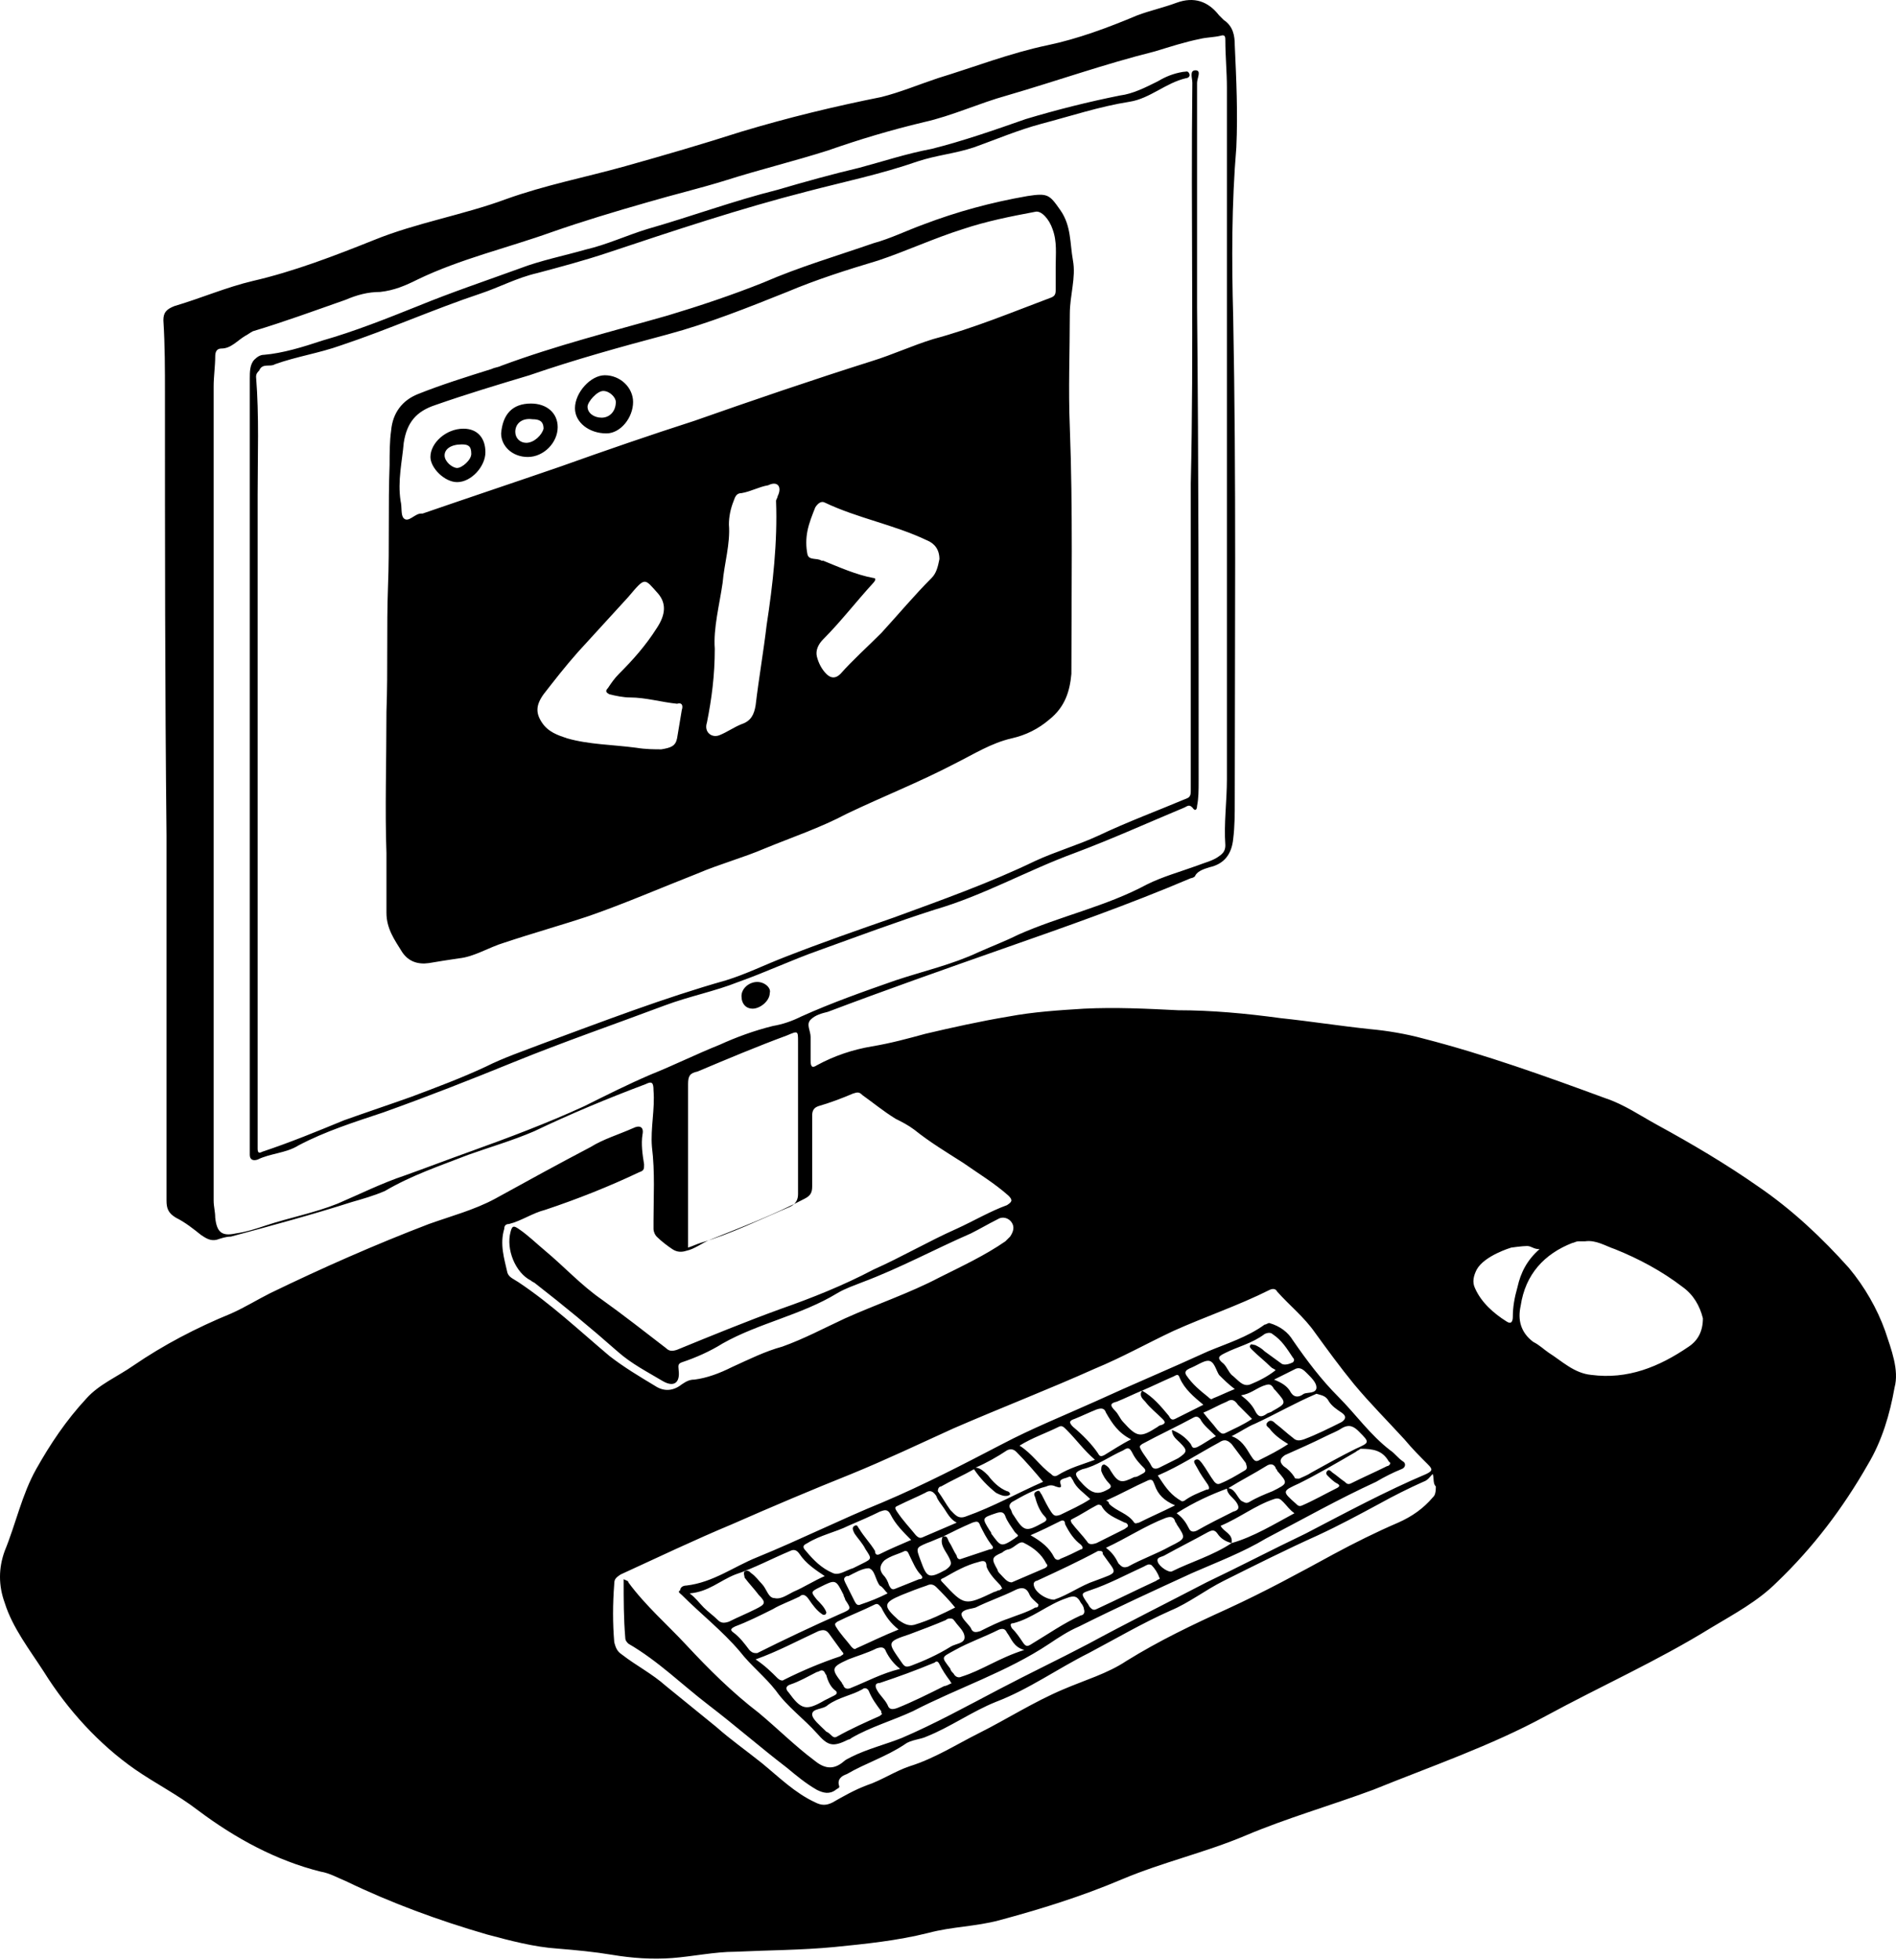 <svg width="300" height="310" viewBox="0 0 300 310" fill="none" xmlns="http://www.w3.org/2000/svg">
<path d="M119.81 155.29C118.567 155.29 117.324 156.284 117.324 157.527C117.324 158.77 118.07 159.515 119.064 159.515C120.307 159.515 121.798 158.273 121.798 157.03C122.047 156.284 121.052 155.29 119.81 155.29ZM298.281 210.472C297.038 206.992 295.05 203.512 292.564 200.529C288.338 195.806 283.616 191.332 278.147 187.604C273.176 184.124 267.707 180.892 262.239 177.909C259.505 176.418 257.019 174.678 254.036 173.684C244.591 170.204 234.896 166.724 225.202 164.238C222.468 163.492 219.485 162.995 216.751 162.747C212.028 162.25 207.305 161.504 202.583 161.007C197.114 160.261 191.646 159.764 186.426 159.764C181.454 159.515 176.483 159.267 171.512 159.515C167.535 159.764 163.557 160.013 159.58 160.758C155.106 161.504 150.632 162.498 146.406 163.492C143.672 164.238 140.938 164.984 137.955 165.481C134.972 165.978 131.989 166.972 129.255 168.464C128.509 168.961 128.261 168.712 128.261 167.718C128.261 166.475 128.261 165.232 128.261 163.99C128.261 162.995 127.515 162.001 128.261 161.255C129.007 160.51 130.001 160.261 130.995 160.013C140.192 156.533 149.389 153.301 158.586 150.07C168.529 146.59 178.472 143.11 188.414 138.884C188.663 138.884 189.16 138.636 189.16 138.387C189.657 137.641 190.651 137.393 191.397 137.144C193.634 136.647 194.877 135.156 195.126 132.67C195.374 130.682 195.374 128.693 195.374 126.704C195.374 101.102 195.623 75.748 195.126 50.146C194.877 41.197 194.877 32.249 195.623 23.3C195.871 17.832 195.623 12.612 195.374 7.143C195.374 5.652 195.126 4.161 193.634 3.166C193.386 2.918 193.137 2.669 192.888 2.421C191.148 0.184 188.911 -0.562 186.177 0.432C184.189 1.178 181.951 1.675 179.963 2.421C175.24 4.409 170.517 6.149 165.795 7.143C159.829 8.386 154.112 10.623 148.395 12.363C145.412 13.358 142.429 14.601 139.446 15.346C131.989 16.838 124.781 18.578 117.324 20.815C111.11 22.803 105.144 24.543 98.93 26.283C92.716 28.023 86.253 29.266 80.039 31.503C73.327 33.989 65.87 35.232 59.159 37.966C52.945 40.452 46.482 42.937 40.019 44.429C35.794 45.423 31.817 47.163 27.591 48.406C26.348 48.903 25.851 49.4 25.851 50.643C26.1 54.62 26.1 58.348 26.1 62.325C26.1 85.691 26.1 108.808 26.348 132.173C26.348 141.37 26.348 150.567 26.348 159.515C26.348 169.707 26.348 179.649 26.348 189.841C26.348 191.083 26.597 191.829 27.84 192.575C29.331 193.321 30.574 194.315 31.817 195.309C32.562 195.806 33.308 196.303 34.302 196.055C35.048 195.806 35.794 195.558 36.539 195.558C43.002 193.818 49.465 192.078 55.679 190.089C57.419 189.592 59.159 189.095 60.899 188.349C65.125 185.864 69.599 184.372 74.073 182.632C77.553 181.389 81.033 180.395 84.513 178.904C90.23 176.169 96.196 173.684 102.161 171.447C103.156 170.949 103.404 171.198 103.404 172.441C103.653 175.424 102.907 178.407 103.156 181.389C103.653 185.366 103.404 189.344 103.404 193.072C103.404 193.569 103.404 194.066 103.404 194.315C103.404 194.812 103.653 195.309 103.901 195.558C104.647 196.303 105.641 197.049 106.387 197.546C107.133 198.043 107.878 198.043 108.624 197.795C109.867 197.546 111.11 196.552 112.353 196.055C117.324 194.066 122.544 192.078 127.267 189.592C128.261 189.095 128.509 188.598 128.509 187.604C128.509 183.875 128.509 180.146 128.509 176.418C128.509 175.672 128.758 175.175 129.504 174.927C131.244 174.429 133.232 173.684 134.972 172.938C135.718 172.689 135.966 172.689 136.464 173.187C138.204 174.429 139.695 175.672 141.684 176.915C142.678 177.412 143.672 177.909 144.666 178.655C147.152 180.644 149.638 182.135 152.372 183.875C154.858 185.615 157.343 187.106 159.58 189.095C160.326 189.841 160.078 190.089 159.332 190.586C156.598 191.581 154.112 193.072 151.378 194.315C146.903 196.303 142.678 198.789 138.204 200.778C133.481 203.263 128.509 205.252 123.538 206.992C118.07 208.98 112.601 211.217 107.133 213.455C106.387 213.703 105.89 213.703 105.393 213.206C102.161 210.72 98.681 207.986 95.201 205.5C91.97 203.263 89.236 200.28 86.253 197.795C84.761 196.552 83.519 195.309 82.027 194.315C81.282 193.818 81.033 193.818 80.784 194.812C80.039 197.546 81.53 201.275 84.016 202.518C84.264 202.766 84.513 202.766 84.761 203.015C89.236 206.495 93.461 209.975 97.687 213.703C99.924 215.692 102.41 216.935 104.896 218.426C106.635 219.42 107.63 218.674 107.381 216.686C107.381 216.189 107.133 215.692 107.878 215.443C110.115 214.697 112.353 213.703 114.341 212.46C120.058 209.229 126.769 207.986 132.487 204.506C133.729 203.76 135.221 203.263 136.464 202.766C142.429 200.529 147.898 197.546 153.615 195.061C155.106 194.315 156.349 193.569 157.84 192.823C158.586 192.326 159.58 192.575 160.078 193.321C160.575 194.066 160.326 194.812 159.829 195.558C159.58 195.806 159.332 196.055 159.083 196.303C155.852 198.54 152.123 200.28 148.643 202.02C143.921 204.506 138.701 206.246 133.729 208.483C130.498 209.975 127.267 211.715 123.787 212.957C121.052 213.703 118.567 214.946 115.833 216.189C113.844 217.183 111.855 217.929 109.867 218.177C109.121 218.177 108.624 218.426 107.878 218.923C106.635 219.917 105.144 220.166 103.653 219.172C101.167 217.68 98.681 216.189 96.444 214.449C91.721 210.472 87.247 206.246 82.027 202.766C81.282 202.269 80.536 202.02 80.287 201.275C79.79 199.038 79.044 196.801 79.79 194.315C79.79 193.818 80.039 193.569 80.536 193.569C82.524 193.072 84.264 191.829 86.253 191.332C91.473 189.592 96.444 187.604 101.167 185.366C101.913 185.118 101.913 184.869 101.913 184.124C101.664 182.632 101.416 180.892 101.664 179.401C101.913 178.158 101.167 177.909 100.173 178.407C97.936 179.401 95.45 180.146 93.461 181.389C88.242 184.124 83.27 186.858 78.299 189.592C75.067 191.332 71.339 192.326 67.859 193.569C59.408 196.801 50.956 200.529 42.754 204.506C40.765 205.5 38.776 206.743 36.539 207.738C31.071 209.975 25.851 212.709 21.128 215.94C18.643 217.68 15.66 218.923 13.671 221.16C10.44 224.64 7.954 228.369 5.717 232.346C3.48 236.323 2.486 241.046 0.746 245.271C-0.249 248.005 -0.249 250.74 0.746 253.474C1.989 257.451 4.723 260.931 6.96 264.411C10.688 270.377 15.66 275.845 21.377 279.822C24.608 282.059 28.088 283.799 31.32 286.285C37.285 290.759 43.748 294.239 50.708 295.979C52.199 296.228 53.442 296.973 54.685 297.47C61.893 300.95 69.35 303.685 77.056 305.922C80.784 306.916 84.513 307.91 88.242 308.159C91.224 308.407 93.959 308.656 96.941 309.153C99.924 309.65 103.156 309.899 106.387 309.65C109.618 309.402 113.098 308.656 116.33 308.656C121.55 308.407 126.769 308.407 131.989 307.91C136.961 307.413 141.932 306.916 146.903 305.673C150.632 304.679 154.36 304.679 158.089 303.685C164.552 301.945 171.014 299.956 177.477 297.222C183.94 294.488 190.651 292.996 197.114 290.262C203.577 287.528 210.537 285.539 217.248 283.053C226.445 279.325 235.891 276.094 244.591 271.371C253.29 266.648 262.239 262.671 270.69 257.451C274.419 255.214 278.147 253.225 281.13 250.243C286.847 244.774 291.57 238.56 295.547 231.6C297.784 227.872 299.027 223.646 299.773 219.42C300.518 216.686 299.275 213.455 298.281 210.472ZM125.03 190.835C120.307 192.823 115.833 195.061 110.861 196.552C110.115 196.801 109.618 197.049 108.873 197.298C108.873 188.598 108.873 179.898 108.873 171.447C108.873 170.204 109.121 169.707 110.364 169.458C115.087 167.47 119.81 165.481 124.532 163.741C126.272 162.995 126.272 162.995 126.272 164.735C126.272 172.689 126.272 180.892 126.272 188.846C126.272 189.592 126.024 190.338 125.03 190.835ZM126.769 160.758C125.278 161.504 123.787 162.001 122.295 162.25C119.312 162.995 116.578 163.99 113.844 165.232C110.115 166.724 106.635 168.464 102.907 169.955C99.427 171.447 95.947 173.187 92.467 174.927C86.501 177.661 80.536 179.898 74.322 182.135C70.842 183.378 67.61 184.621 64.13 185.864C60.402 187.106 56.922 188.846 53.442 190.338C49.714 191.829 45.736 192.575 42.008 193.818C40.517 194.315 39.025 194.812 37.285 195.061C35.048 195.558 34.302 194.812 34.054 192.575C34.054 191.581 33.805 190.835 33.805 189.841C33.805 168.464 33.805 146.838 33.805 125.462C33.805 104.085 33.805 82.459 33.805 61.083C33.805 59.591 34.054 57.851 34.054 56.36C34.054 55.614 34.302 55.117 35.048 55.117C36.539 55.117 37.534 53.874 38.776 53.128C39.274 52.88 39.522 52.631 40.019 52.383C44.991 50.891 49.714 49.151 54.685 47.411C56.425 46.666 58.165 46.169 60.153 46.169C62.391 45.92 64.13 45.174 66.119 44.18C72.83 40.949 80.287 39.209 87.247 36.723C92.219 34.983 97.19 33.492 102.41 32C106.635 30.757 110.861 29.763 114.838 28.52C120.307 26.78 125.527 25.537 130.995 23.797C135.966 22.058 140.938 20.566 146.158 19.323C150.632 18.329 154.858 16.34 159.332 15.098C167.037 12.861 174.743 10.126 182.697 8.138C185.183 7.392 187.42 6.646 189.906 6.149C190.9 5.901 192.143 5.901 193.137 5.652C193.883 5.403 193.883 5.901 193.883 6.398C193.883 8.883 194.131 11.369 194.131 13.855C194.131 50.394 194.131 86.685 194.131 123.225C194.131 126.704 193.634 130.184 193.883 133.664C193.883 134.41 193.634 134.907 192.888 135.404C191.894 136.15 190.651 136.399 189.409 136.896C186.674 137.89 183.94 138.636 181.454 139.879C174.992 143.358 167.783 144.85 161.072 147.833C159.083 148.827 157.095 149.573 154.858 150.567C150.632 152.555 146.158 153.55 141.684 155.041C136.712 156.781 131.741 158.521 126.769 160.758ZM226.694 236.82C225.202 238.56 223.462 239.803 221.225 240.797C217.745 242.288 214.265 244.028 211.034 245.768C205.565 248.751 200.097 251.734 194.131 254.468C188.663 256.954 183.443 259.44 178.223 262.671C175.24 264.66 171.76 265.654 168.28 267.145C163.557 269.134 159.332 271.868 154.858 274.105C151.378 275.845 147.898 278.082 143.921 279.325C141.684 280.071 139.446 281.562 137.209 282.308C135.221 283.053 133.481 284.048 131.741 285.042C130.747 285.539 130.001 285.539 129.007 285.042C125.775 283.551 123.29 281.065 120.555 278.828C118.07 276.839 115.584 275.099 113.347 273.111C110.613 270.874 108.127 268.885 105.393 266.648C103.156 264.659 100.67 263.417 98.433 261.677C97.687 261.18 97.439 260.682 97.19 259.688C96.941 256.705 96.941 253.723 97.19 250.491C97.19 249.745 97.439 249.497 98.184 249C104.15 246.266 109.867 243.531 115.833 241.046C122.047 238.311 128.509 235.577 134.724 233.091C140.192 230.854 145.412 228.369 150.881 225.883C158.338 222.652 166.043 219.669 173.252 216.437C177.477 214.697 181.454 212.46 185.68 210.472C190.651 208.235 195.871 206.495 200.843 204.009C201.34 203.76 201.837 203.76 202.085 204.258C204.074 206.495 206.311 208.235 208.051 210.72C210.04 213.455 212.028 216.189 214.265 218.923C216.751 221.906 219.485 224.64 222.219 227.623C223.462 229.114 224.705 230.357 225.948 231.6C226.694 232.346 226.694 232.594 225.699 233.091C219.237 235.826 212.774 239.306 206.56 242.537C201.34 245.023 196.12 247.757 190.9 250.243C184.686 253.474 178.223 256.705 172.257 259.937C167.535 262.422 162.812 264.659 158.089 267.145C152.869 269.879 147.898 272.614 142.678 274.851C140.192 275.845 137.209 276.591 134.724 277.834C134.226 278.082 133.729 278.331 133.481 278.579C131.741 280.071 130.249 279.574 128.758 278.331C125.775 276.094 123.041 273.359 120.058 270.874C115.833 267.642 112.104 263.914 108.624 260.185C105.641 256.954 102.161 253.971 99.427 250.243C99.427 249.994 99.178 249.994 98.681 249.745C98.681 252.977 98.681 255.96 98.93 258.942C98.93 259.44 99.178 259.688 99.427 259.937C104.15 262.671 107.878 266.399 112.104 269.631C116.33 272.862 120.307 276.342 124.532 279.574C126.024 280.816 127.515 282.059 129.255 283.053C130.249 283.551 131.244 283.799 132.238 283.053C132.487 282.805 132.984 282.805 132.735 282.308C132.487 281.314 133.232 280.816 133.978 280.568C136.961 278.828 140.192 277.834 143.175 275.845C144.169 275.099 145.661 275.099 146.655 274.602C150.383 273.111 153.863 270.625 157.592 269.134C162.812 267.145 167.286 263.914 172.257 261.428C176.483 259.191 180.709 256.705 185.183 254.717C188.166 253.474 190.651 251.485 193.634 249.994C198.605 247.508 203.577 245.023 208.548 242.786C211.78 241.294 215.011 239.554 218.242 237.814C220.479 236.571 222.965 235.329 225.202 234.334C225.948 234.086 226.197 233.589 226.694 233.091C226.942 233.837 226.694 234.583 227.191 235.08C227.191 236.323 226.942 236.571 226.694 236.82ZM239.371 208.235C239.371 208.98 239.122 209.477 238.376 208.98C236.388 207.738 234.399 205.998 233.405 203.76C232.908 202.766 233.156 201.772 233.654 200.778C234.896 198.54 239.122 197.298 239.122 197.298C239.122 197.298 240.862 197.049 241.608 197.049C242.353 197.049 242.602 197.546 243.596 197.546C241.608 199.286 240.613 201.275 240.116 203.512C239.619 205.252 239.371 206.743 239.371 208.235ZM267.21 212.957C262.487 216.189 257.516 218.177 251.799 217.432C249.065 217.183 247.076 215.195 245.088 213.952C244.342 213.455 243.596 212.709 242.602 212.212C240.613 210.72 240.116 208.732 240.613 206.495C241.359 201.523 244.342 198.292 248.816 196.552C249.065 196.552 249.313 196.303 249.81 196.303C250.059 196.303 250.308 196.303 250.805 196.303C252.545 196.055 254.036 197.049 255.528 197.546C259.256 199.038 262.985 201.026 266.216 203.512C267.956 204.755 268.95 206.495 269.447 208.483C269.447 210.472 268.702 211.963 267.21 212.957ZM170.02 134.907C175.986 132.67 181.454 130.184 187.42 127.699C187.917 127.45 188.166 127.202 188.663 127.699C189.16 128.444 189.409 127.947 189.409 127.45C189.657 126.207 189.657 124.965 189.657 123.473C189.657 98.616 189.657 73.511 189.409 48.654C189.409 36.723 189.409 25.04 189.409 13.109C189.409 12.363 190.154 11.12 189.16 11.12C188.166 11.12 188.663 12.363 188.663 13.109C188.414 34.237 188.911 55.365 188.414 76.494C188.414 83.205 188.414 89.916 188.414 96.379C188.414 105.825 188.414 115.27 188.414 124.964C188.414 125.462 188.414 125.959 187.917 126.207C183.194 128.196 178.472 129.936 173.749 132.173C170.517 133.664 167.037 134.659 163.806 136.15C156.598 139.63 148.892 142.364 141.435 145.098C135.718 147.087 130.001 149.076 124.284 151.313C121.052 152.555 118.07 154.047 114.838 155.041C105.144 157.775 95.45 161.504 86.004 164.984C82.773 166.227 79.79 167.221 76.807 168.712C73.079 170.452 69.102 171.944 65.125 173.435C61.645 174.678 57.916 175.921 54.436 177.164C50.211 178.904 45.985 180.644 41.511 182.135C41.014 182.384 40.765 182.384 40.765 181.638C40.765 181.141 40.765 180.644 40.765 180.395C40.765 146.341 40.765 112.288 40.765 78.234C40.765 72.02 41.014 65.805 40.517 59.591C40.517 59.094 40.765 58.846 41.014 58.597C41.511 57.354 42.754 58.1 43.499 57.603C46.979 56.36 50.459 55.863 53.939 54.62C61.396 52.134 68.605 48.903 76.062 46.417C79.044 45.423 81.779 43.931 85.01 43.186C88.739 42.191 92.467 41.197 96.196 39.954C106.635 36.474 117.075 32.995 127.764 30.26C133.481 28.769 139.446 27.526 145.163 25.537C148.146 24.543 151.129 24.295 154.112 23.3C157.592 22.058 161.072 20.566 164.8 19.572C169.523 18.329 173.997 16.838 178.72 16.092C181.951 15.595 184.437 13.109 187.669 12.363C187.917 12.363 188.414 12.115 188.166 11.618C187.917 11.12 187.669 11.369 187.171 11.369C185.68 11.618 184.437 12.115 183.194 12.861C181.206 13.855 179.217 14.849 177.229 15.098C172.257 16.092 167.286 17.335 162.315 18.826C157.343 20.566 152.372 22.306 147.401 23.549C143.424 24.295 139.695 25.537 135.966 26.532C131.741 27.526 127.267 28.769 123.041 30.012C116.081 31.752 109.37 34.237 102.41 36.226C99.178 37.22 95.947 38.712 92.716 39.457C89.236 40.452 85.507 41.197 82.276 42.44C76.807 44.429 71.588 46.169 66.119 48.406C61.148 50.394 56.176 52.383 50.956 53.874C47.974 54.868 44.742 55.863 41.759 56.111C41.262 56.111 40.765 56.36 40.268 56.857C39.522 57.603 39.522 58.846 39.522 59.84C39.522 79.974 39.522 100.108 39.522 120.49C39.522 140.873 39.522 161.007 39.522 181.389C39.522 181.886 39.522 182.135 39.522 182.632C39.522 183.378 40.019 183.626 40.765 183.378C42.754 182.384 45.239 182.384 47.228 181.141C51.453 178.904 56.176 177.412 60.651 175.921C67.61 173.435 74.57 170.701 81.282 167.967C89.236 164.735 97.19 162.001 105.144 159.018C109.121 157.527 113.098 156.781 116.827 155.29C121.052 153.798 125.278 151.81 129.504 150.318C135.718 148.081 141.684 145.844 147.898 143.856C155.603 141.619 162.563 137.641 170.02 134.907ZM95.698 59.343C93.461 59.343 90.976 62.077 90.976 64.563C90.976 66.8 93.213 68.54 95.947 68.54C98.184 68.54 100.173 66.054 100.173 63.568C100.173 61.331 98.184 59.343 95.698 59.343ZM95.201 66.054C93.959 66.054 92.964 65.308 92.964 64.314C92.964 63.568 94.456 61.828 95.45 61.828C96.444 61.828 97.439 62.823 97.439 63.568C97.439 65.06 96.444 66.054 95.201 66.054ZM73.327 67.794C70.593 67.794 68.108 70.031 68.108 72.268C68.108 74.008 70.345 76.245 72.333 76.245C74.57 76.245 76.807 73.76 76.807 71.522C76.807 69.285 75.564 67.794 73.327 67.794ZM72.333 74.008C71.588 74.008 70.345 73.014 70.345 72.02C70.345 71.025 71.339 70.28 73.079 70.28C74.073 70.28 74.57 70.528 74.57 71.771C74.57 72.765 73.079 74.008 72.333 74.008ZM169.772 41.197C169.275 38.463 169.523 35.729 167.783 33.243C166.043 30.757 165.795 30.509 162.563 31.006C156.846 32 151.378 33.492 146.158 35.48C143.424 36.474 140.938 37.717 138.204 38.463C132.487 40.452 126.521 42.191 120.804 44.677C115.833 46.666 110.613 48.406 105.641 49.897C96.941 52.383 87.993 54.62 79.293 57.851C78.796 58.1 78.299 58.1 77.802 58.348C73.825 59.591 69.847 60.834 66.119 62.325C63.633 63.32 62.142 65.308 61.893 68.043C61.645 69.782 61.645 71.771 61.645 73.511C61.396 79.974 61.645 86.436 61.396 92.651C61.148 99.362 61.396 105.825 61.148 112.536C61.148 120.242 60.899 128.196 61.148 134.907C61.148 138.884 61.148 141.619 61.148 144.353C61.148 146.838 62.391 148.578 63.633 150.567C64.628 152.058 66.119 152.555 67.859 152.307C69.35 152.058 70.842 151.81 72.582 151.561C75.067 151.313 77.305 149.821 79.79 149.076C84.264 147.584 88.739 146.341 93.213 144.85C98.93 142.861 104.647 140.376 110.364 138.139C113.844 136.647 117.572 135.653 121.052 134.161C125.278 132.421 129.752 130.93 133.978 128.693C139.695 125.959 145.412 123.722 151.129 120.739C154.112 119.247 156.846 117.507 160.078 116.762C162.315 116.265 164.303 115.27 166.043 113.779C168.529 111.79 169.275 109.305 169.523 106.57C169.523 93.645 169.772 80.719 169.275 67.545C169.026 61.58 169.275 55.614 169.275 49.648C169.275 46.666 170.269 43.931 169.772 41.197ZM107.878 112.288C107.63 113.779 107.381 115.27 107.133 116.762C106.884 118.005 106.138 118.253 104.647 118.502C103.653 118.502 102.161 118.502 100.67 118.253C96.941 117.756 93.213 117.756 89.733 116.762C88.242 116.265 86.75 115.767 85.756 114.276C84.761 112.785 84.761 111.542 86.004 109.802C87.744 107.565 89.484 105.328 91.473 103.091C94.207 100.108 96.693 97.374 99.427 94.391C102.161 91.159 101.913 91.408 104.15 93.894C105.393 95.385 105.393 97.125 103.901 99.362C102.161 102.096 100.173 104.333 97.936 106.57C97.19 107.316 96.693 108.062 96.196 108.808C95.698 109.305 95.947 109.553 96.444 109.802C97.439 110.05 98.681 110.299 99.676 110.299C102.161 110.299 104.647 111.045 107.133 111.293C107.878 111.045 108.127 111.542 107.878 112.288ZM123.041 78.482C123.041 78.731 122.792 78.98 122.792 79.228C123.041 85.691 122.295 92.402 121.301 98.865C120.804 103.091 120.058 107.316 119.561 111.542C119.312 113.033 118.815 114.028 117.324 114.525C116.081 115.022 115.087 115.767 113.844 116.265C112.601 116.762 111.358 115.767 111.855 114.276C112.601 110.548 113.098 106.819 113.098 102.593C112.85 99.362 113.844 95.633 114.341 92.154C114.59 89.171 115.584 85.939 115.335 82.957C115.335 81.714 115.584 80.471 116.081 79.228C116.33 78.482 116.578 77.985 117.324 77.985C118.815 77.737 120.058 76.991 121.55 76.742C123.041 75.997 123.787 76.991 123.041 78.482ZM147.401 91.408C144.666 94.142 142.181 97.125 139.446 100.108C137.209 102.345 134.972 104.333 132.984 106.57C132.238 107.316 131.492 107.316 130.747 106.57C130.001 105.825 129.504 104.83 129.255 103.836C129.007 102.842 129.504 101.848 130.249 101.102C132.984 98.368 135.469 95.136 138.204 92.154C138.452 91.905 138.701 91.408 138.204 91.408C135.469 90.911 132.735 89.668 130.249 88.674H130.001C129.255 88.177 128.012 88.674 127.764 87.679C127.515 86.436 127.515 85.194 127.764 83.951C128.012 82.708 128.509 81.465 129.007 80.222C129.504 79.477 130.001 79.228 130.498 79.477C135.718 81.962 141.435 82.957 146.655 85.442C147.898 85.939 148.643 86.934 148.643 88.425C148.395 89.668 148.146 90.662 147.401 91.408ZM166.043 47.163C160.078 49.4 154.112 51.886 147.649 53.626C144.418 54.62 141.186 56.111 137.955 57.105C128.509 60.088 119.064 63.32 109.867 66.551C102.907 68.788 95.698 71.274 88.739 73.76C81.53 76.245 74.073 78.731 66.865 81.217H66.616C65.622 81.217 64.628 82.708 63.882 81.962C63.385 81.465 63.633 80.222 63.385 79.228C62.888 75.997 63.633 73.014 63.882 70.031C64.379 66.8 65.87 65.06 68.853 64.065C73.825 62.325 78.796 60.834 83.767 59.343C90.976 56.857 98.184 54.868 105.641 52.88C112.104 51.14 118.318 48.654 124.532 46.169C129.255 44.18 133.978 42.689 138.949 41.197C143.423 39.706 147.649 37.717 152.372 36.226C156.1 34.983 159.829 34.237 163.806 33.492C164.8 33.243 166.043 34.734 166.54 36.226C167.286 38.214 167.037 40.203 167.037 42.191C167.037 43.434 167.037 44.677 167.037 45.92C167.037 46.666 166.789 46.914 166.043 47.163ZM84.016 63.817C81.033 63.817 79.542 65.557 79.293 68.54C79.293 70.528 81.033 72.268 83.519 72.268C86.004 72.268 88.242 70.031 88.242 67.545C88.242 65.308 86.501 63.817 84.016 63.817ZM83.27 70.031C82.276 70.031 81.53 69.285 81.53 68.291C81.53 67.048 82.524 66.054 84.264 66.302C85.259 66.302 86.004 66.551 86.004 67.794C85.756 68.788 84.513 70.031 83.27 70.031ZM107.878 252.231C110.861 255.214 114.341 257.948 117.075 261.18C118.815 263.417 121.052 265.157 122.792 267.394C124.532 269.879 127.267 271.868 129.255 274.105C130.995 276.094 131.741 276.342 134.227 275.099C134.475 275.099 134.724 274.851 134.724 274.851C137.706 273.111 141.186 272.117 144.418 270.625C151.626 266.897 159.332 264.411 166.043 259.937C167.535 258.942 169.026 257.948 170.766 257.202C176.732 254.22 182.697 251.485 188.663 248.751C192.64 247.011 196.617 245.52 200.346 243.283C206.063 240.3 211.78 237.068 217.745 234.334C218.988 233.589 220.479 232.843 221.722 232.346C222.468 232.097 222.468 231.351 221.971 231.103C221.225 230.606 220.728 229.86 219.982 229.363C216.751 226.877 214.514 223.646 211.78 220.912C209.045 218.177 206.808 215.195 204.571 211.963C203.825 210.72 202.583 209.726 200.843 209.229C200.594 209.229 200.345 209.477 200.097 209.477C197.363 211.466 194.131 212.46 191.148 213.703C185.183 216.437 179.217 218.923 173.252 221.657C168.28 223.894 163.309 225.883 158.586 228.369C152.372 231.6 146.158 234.831 139.695 237.566C132.984 240.3 126.521 243.531 119.81 246.265C116.081 247.757 112.85 250.243 108.624 250.74C108.127 250.74 107.63 250.988 107.63 251.485C107.133 251.734 107.63 251.983 107.878 252.231ZM118.567 260.931C117.821 259.937 117.075 258.942 116.081 258.197C115.335 257.7 115.833 257.451 116.33 257.202C118.318 256.457 120.307 255.462 122.295 254.468C123.538 253.723 125.029 253.225 126.521 252.48C127.018 251.983 127.515 252.231 128.012 252.977C128.509 253.723 129.255 254.717 130.001 255.214C130.249 255.463 130.747 255.462 130.747 254.965C130.498 254.22 129.752 253.474 129.255 252.977C128.261 251.734 128.261 251.734 129.752 250.988C132.238 249.745 132.238 249.745 133.481 252.231C133.481 252.48 133.729 252.728 133.729 252.977C134.724 254.468 134.724 254.468 132.984 255.214C128.509 257.202 124.284 259.191 119.81 261.428C119.312 261.428 119.064 261.428 118.567 260.931ZM167.783 234.583C167.535 233.837 168.529 233.837 169.026 233.589C169.523 233.34 169.523 233.837 169.772 234.086C170.269 235.329 171.512 236.074 172.506 237.068C171.014 238.063 169.275 238.808 167.783 239.554C167.037 239.803 166.789 239.803 166.292 239.057C165.795 238.311 165.297 237.317 164.8 236.323C164.552 236.074 164.552 235.577 164.055 235.826C163.557 236.074 163.557 236.323 163.806 236.82C164.055 237.814 164.552 239.057 165.297 239.803C165.795 240.3 165.546 240.548 165.049 240.797C162.315 242.288 162.066 242.288 160.326 239.554C160.078 239.306 160.078 238.808 159.829 238.56C159.58 238.063 159.829 237.814 160.078 237.566C161.817 236.571 163.557 235.577 165.546 235.08C166.043 234.831 166.54 234.831 167.037 235.08C167.783 235.329 168.032 235.329 167.783 234.583ZM198.108 224.392C196.617 225.386 195.374 225.883 193.883 226.629C193.386 226.877 193.137 226.629 192.64 226.132C191.894 225.137 191.148 224.392 190.403 223.397C191.646 222.9 192.888 222.154 194.131 221.657C194.877 221.16 195.374 221.409 195.871 222.154C196.617 222.9 197.363 223.646 198.108 224.392ZM196.368 220.663C197.86 220.414 198.605 219.669 199.848 219.172C200.594 218.923 201.091 218.674 201.588 219.669L201.837 219.917C203.577 221.906 203.577 221.906 201.34 223.149C201.091 223.397 200.594 223.397 200.346 223.646C199.6 224.143 199.103 224.143 198.605 223.149C198.108 222.154 197.363 221.409 196.368 220.663ZM195.623 237.566C196.12 238.311 196.12 238.808 195.126 239.057C193.137 240.051 191.148 241.046 189.409 242.04C188.911 242.288 188.414 242.288 188.166 241.791C187.669 240.797 187.171 240.051 186.177 239.306C188.911 237.566 191.646 236.323 194.38 235.329C196.368 234.086 198.357 233.091 200.346 231.849C201.091 231.351 201.588 231.6 201.837 232.097C201.837 232.346 202.085 232.346 202.085 232.594C203.825 234.583 203.825 234.583 201.34 235.826C200.097 236.323 198.854 236.82 197.611 237.566C197.114 237.814 196.866 237.566 196.368 237.317C195.623 236.571 195.374 235.329 194.131 235.329C194.131 236.323 195.126 236.82 195.623 237.566ZM177.974 240.797C178.223 240.797 178.472 241.046 178.472 241.294C178.472 241.543 178.223 241.543 177.974 241.791C176.483 242.537 174.992 243.283 173.5 244.028C172.754 244.277 172.257 244.277 172.009 243.78C171.263 242.786 170.269 241.791 169.523 240.797C169.523 240.548 169.275 240.548 169.523 240.3C171.015 239.554 172.506 238.56 173.5 238.063C173.997 237.814 173.997 238.063 174.246 238.063C174.992 239.554 176.483 240.051 177.974 240.797ZM174.992 237.317C177.229 236.323 179.466 235.08 181.703 234.086C182.449 233.837 182.449 234.334 182.697 234.831C183.194 236.323 184.189 237.317 185.929 238.063C183.94 239.057 182.2 239.803 180.212 240.797C179.963 240.797 179.714 241.046 179.466 240.797C178.472 239.306 176.732 239.057 175.489 237.814C175.489 237.566 175.24 237.317 174.992 237.317ZM171.015 244.277C171.512 244.774 171.263 245.023 171.015 245.023C170.02 245.52 169.026 246.017 167.783 246.514C167.535 246.763 167.037 246.763 166.789 246.265C166.043 244.774 164.8 243.78 163.06 242.786C164.8 242.04 166.292 241.294 167.783 240.548C168.28 240.3 168.529 240.548 168.529 241.046C169.275 242.537 170.02 243.531 171.015 244.277ZM165.546 247.26C165.795 247.508 165.795 247.757 165.297 248.005C163.557 248.751 161.817 249.497 160.078 250.243C159.332 250.243 158.835 249.497 158.338 249C158.089 248.751 157.84 248.503 157.84 248.254C156.846 246.514 156.846 246.265 158.586 245.52C158.835 245.271 159.332 245.023 159.58 245.023C160.575 244.774 161.32 243.531 162.066 244.028C163.557 244.774 164.8 245.768 165.546 247.26ZM158.089 250.491C158.338 250.74 158.338 250.74 158.586 251.237C158.338 251.237 158.338 251.485 158.089 251.485C157.84 251.485 157.592 251.734 157.343 251.734C152.621 253.971 152.62 253.971 149.141 250.243C148.643 249.745 148.892 249.745 149.389 249.497C151.129 248.503 152.869 247.508 154.858 247.011C155.603 246.763 156.1 246.763 156.1 247.757C156.349 248.503 157.095 249.497 158.089 250.491ZM151.129 254.22C149.141 255.214 147.152 256.208 144.666 256.954C143.672 257.202 142.926 256.705 142.181 256.208C139.695 253.971 139.695 253.474 142.678 252.231C143.921 251.734 145.163 251.237 146.655 250.74C147.152 250.491 147.649 250.491 148.146 250.988C149.141 251.983 150.135 252.977 151.129 254.22ZM142.181 257.7C139.695 258.694 137.706 259.688 135.469 260.682C135.221 260.931 134.972 260.682 134.724 260.434C133.978 259.44 132.984 258.445 132.238 257.202C131.989 256.705 132.238 256.705 132.487 256.457C134.475 255.463 136.464 254.717 138.452 253.723C138.949 253.474 139.198 253.971 139.446 254.22C140.192 255.711 140.938 256.705 142.181 257.7ZM138.701 260.682C139.446 260.434 139.944 260.434 140.192 261.18C140.689 262.174 141.435 263.168 142.429 263.914C139.446 264.66 137.209 265.902 134.724 266.897C134.226 267.145 133.729 267.145 133.481 266.648C133.481 266.399 133.232 266.399 133.232 266.151C131.492 263.914 131.492 263.665 134.227 262.422C135.469 261.925 137.209 261.428 138.701 260.682ZM143.921 258.445C145.909 257.7 147.898 256.954 149.638 256.208C149.886 255.96 150.135 255.96 150.383 255.96C150.881 255.96 150.881 256.208 151.129 256.457C151.626 257.202 152.62 257.948 152.62 258.942C152.62 259.937 151.129 259.937 150.383 260.434C148.395 261.677 146.158 262.671 144.169 263.417C143.423 263.665 143.175 263.665 142.678 262.92C140.441 259.688 140.192 259.688 143.921 258.445ZM152.123 255.214C152.372 254.468 153.615 254.468 154.36 254.22C156.349 253.225 158.586 252.48 160.575 251.485C161.569 250.988 162.315 250.988 162.812 251.983C163.06 252.728 163.806 253.225 164.303 253.723C164.303 254.22 164.055 254.22 163.806 254.22C162.563 254.965 160.823 255.462 159.58 255.96C158.089 256.457 156.598 257.202 155.106 257.948C154.36 258.197 153.863 258.197 153.615 257.451C153.118 256.705 152.123 255.96 152.123 255.214ZM163.557 250.491C163.557 250.243 163.806 249.994 164.055 249.994C167.286 248.503 170.517 247.011 173.749 245.271H173.997C174.494 245.271 174.494 245.52 174.494 245.768C176.732 249 177.229 248.503 173.252 249.994C171.015 250.74 169.026 252.231 166.789 252.977C165.546 252.977 163.557 251.734 163.557 250.491ZM174.992 244.774C178.223 243.283 181.206 241.294 184.437 240.051C185.183 239.803 185.68 239.803 185.929 240.548C185.929 240.797 186.177 240.797 186.177 241.046C187.669 243.283 187.669 243.283 185.183 244.526C182.946 245.768 180.709 246.514 178.472 247.757C177.726 248.005 177.477 247.757 176.98 247.26C176.483 246.265 175.986 245.52 174.992 244.774ZM196.866 232.594C195.623 233.34 194.38 234.086 193.137 234.583C192.64 234.831 192.391 234.583 192.143 234.334C191.397 233.34 190.9 232.346 190.154 231.351C189.906 231.103 189.657 230.606 189.16 230.854C188.663 231.103 189.16 231.6 189.409 232.097C189.906 233.091 190.651 234.086 191.148 234.831C191.397 235.328 191.397 235.577 190.9 235.577C189.657 236.074 188.414 236.571 187.42 237.317C186.923 237.566 186.923 237.317 186.426 237.068C184.934 236.074 184.189 234.831 183.194 233.34C186.674 231.849 189.657 229.86 192.888 228.12C193.634 227.623 194.131 227.623 194.877 228.369C195.623 229.363 196.368 230.357 197.114 231.351C197.363 232.097 197.363 232.346 196.866 232.594ZM192.391 227.126C191.397 227.623 190.403 228.369 189.409 228.866C188.663 229.114 188.663 228.866 188.414 228.369C187.669 227.374 186.674 226.629 185.431 226.132C185.431 227.126 186.177 227.623 186.674 228.12C187.917 229.363 187.917 229.611 186.426 230.606C185.431 231.103 184.437 231.6 183.443 232.097C182.946 232.346 182.449 232.346 182.2 231.849C181.703 230.854 180.957 230.109 180.46 229.114C180.212 228.617 180.46 228.617 180.709 228.369C183.443 226.877 186.177 225.634 188.911 224.143C189.409 223.894 189.657 224.143 189.906 224.392C190.403 225.386 191.397 226.132 192.391 227.126ZM180.957 232.097C181.454 232.594 181.206 232.843 180.709 233.091C180.212 233.34 179.963 233.589 179.466 233.589C177.477 234.583 176.98 234.583 175.737 232.594C175.489 232.097 175.24 231.849 174.743 231.6C174.246 231.6 174.246 232.097 174.246 232.594C174.494 233.34 174.992 234.086 175.489 234.583C175.986 235.08 175.737 235.329 175.24 235.577C173.5 236.571 172.506 236.074 170.766 234.086C170.02 233.091 170.02 232.843 171.263 232.346C173.5 231.849 175.489 230.357 177.726 229.363C178.472 228.866 178.72 228.866 179.217 229.86C179.714 230.854 180.46 231.6 180.957 232.097ZM160.575 242.288C160.823 242.537 160.823 242.537 161.072 242.786C161.072 243.034 160.823 243.034 160.575 243.283C158.338 244.774 158.338 244.526 156.846 242.537C156.846 242.288 156.598 242.04 156.598 242.04C155.355 240.051 155.355 240.051 157.592 239.306C158.338 239.057 158.835 239.057 159.083 239.803C159.332 240.548 160.078 241.543 160.575 242.288ZM156.846 244.277C157.343 244.774 157.095 245.023 156.598 245.023C155.106 245.52 153.615 246.017 152.123 246.514C151.626 246.763 151.378 246.265 151.378 246.017C150.881 245.271 150.632 244.526 150.135 243.78C149.886 243.283 149.886 242.786 149.141 243.034C148.643 244.277 149.638 245.271 150.135 246.265C150.632 247.26 150.632 247.508 149.638 248.254C146.903 249.745 146.655 249.497 145.661 246.763C144.915 244.774 144.915 244.774 146.655 244.028C147.401 243.78 148.395 243.283 149.141 243.034C150.632 242.288 152.123 241.543 153.863 240.797C154.609 240.548 154.858 240.548 155.106 241.294C155.603 242.288 156.1 243.283 156.846 244.277ZM145.661 249C146.158 249.497 145.909 249.745 145.412 249.745C144.169 250.243 142.926 250.74 141.684 251.237C141.186 251.485 140.938 251.237 140.689 250.74C140.441 249.994 140.192 249.497 139.695 249C138.949 248.005 139.446 247.26 139.944 246.763C140.938 246.017 142.181 245.768 143.175 245.271C143.672 245.271 143.672 245.52 143.921 246.017C144.418 247.011 144.915 248.254 145.661 249ZM140.441 251.983C138.949 252.728 137.706 253.225 136.215 253.723C135.718 253.971 135.469 253.723 135.221 253.225C134.724 252.231 134.227 251.237 133.729 250.243C133.481 249.745 133.481 249.497 133.978 249.248H134.227C135.221 248.751 136.464 248.005 137.458 248.005C138.452 248.254 138.452 249.745 139.198 250.74C139.695 250.988 139.944 251.485 140.441 251.983ZM124.035 265.654C123.787 265.902 123.29 265.654 123.041 265.405C122.047 264.411 121.052 263.417 119.561 262.422C123.041 261.18 126.272 259.44 129.504 257.948C130.249 257.7 130.747 257.7 131.244 258.445C131.989 259.44 132.487 260.185 133.232 261.18C133.729 261.677 133.232 261.677 132.984 261.925C130.001 262.92 127.018 264.162 124.035 265.654ZM124.781 267.642C124.284 267.145 124.284 266.648 125.03 266.399C126.521 265.902 127.764 265.157 129.255 264.411C129.504 264.411 129.752 264.162 130.001 264.162C130.498 264.162 130.498 264.659 130.747 264.908C130.995 265.902 131.492 266.897 132.238 267.394C132.487 267.642 132.487 267.891 131.989 268.139C131.492 268.388 130.995 268.637 130.498 268.885C127.515 270.625 126.769 270.377 124.781 267.642ZM139.198 271.371C136.961 272.365 134.724 273.359 132.487 274.602C131.741 275.099 131.492 274.105 130.747 273.857L130.498 273.608C129.752 272.862 128.509 271.868 128.509 271.122C128.509 270.128 130.249 270.377 130.995 269.631C132.735 268.388 134.724 268.139 136.464 267.145C136.712 266.897 137.209 266.897 137.458 267.394C137.955 268.637 138.701 269.631 139.446 270.625V270.874C139.695 271.122 139.446 271.122 139.198 271.371ZM149.389 266.648C146.903 267.891 144.418 269.134 141.932 270.128C141.186 270.377 140.689 270.377 140.441 269.631C139.944 268.637 139.198 268.139 138.701 267.145C138.452 266.648 138.452 266.151 139.198 266.151C142.181 265.157 144.915 264.162 147.898 262.92C148.146 262.671 148.395 262.671 148.643 263.168C149.141 264.162 149.638 264.908 150.383 265.902C150.383 265.902 150.383 266.151 150.632 266.151C150.135 266.399 149.638 266.648 149.389 266.648ZM152.123 265.157C151.626 265.405 151.129 265.157 150.881 264.659C150.632 264.411 150.383 264.162 150.383 263.914C148.892 261.925 148.892 262.174 151.129 260.931C153.366 259.688 155.603 258.942 158.089 257.7C158.835 257.451 159.083 257.7 159.332 258.197C160.078 259.191 160.326 260.434 162.066 260.931C158.089 262.174 155.355 264.162 152.123 265.157ZM171.015 255.462C168.28 256.705 165.795 258.445 163.309 259.937C162.563 260.434 162.315 260.434 161.818 259.688C161.32 258.942 160.823 258.197 160.078 257.451C159.829 256.954 159.829 256.705 160.326 256.705C163.309 255.96 165.795 253.723 168.777 252.728C170.02 252.231 170.517 252.48 171.015 253.474C171.263 253.723 171.512 254.22 171.512 254.468C171.76 255.214 171.263 255.462 171.015 255.462ZM182.946 249.994C179.714 251.485 176.732 252.977 173.5 254.468C173.003 254.717 172.754 254.468 172.506 254.22C172.257 253.971 172.257 253.723 172.009 253.474C171.015 251.983 171.014 251.983 172.506 251.485C175.489 250.491 178.223 249 180.957 247.757C181.454 247.508 181.703 247.26 182.2 247.508C182.697 248.005 183.194 248.751 183.443 249.497C183.691 249.745 183.194 249.745 182.946 249.994ZM185.431 248.503C184.934 248.751 183.443 247.757 183.194 247.011C182.946 246.266 183.691 246.265 184.189 246.017C186.426 244.774 188.911 243.531 191.148 242.288C191.646 242.04 192.143 241.791 192.64 242.537C193.137 243.283 193.883 243.78 194.877 244.028C191.894 246.017 188.414 247.011 185.431 248.503ZM194.877 244.028C195.126 242.537 193.634 242.288 193.137 241.294C196.12 240.051 198.606 238.063 201.588 237.068C202.334 236.82 202.583 237.068 203.08 237.566C203.577 238.063 204.074 238.808 204.82 239.306C201.588 241.046 198.357 243.034 194.877 244.028ZM219.734 231.103L219.982 231.351C219.982 231.6 219.734 231.849 219.485 231.849C217.497 232.843 215.757 233.589 213.768 234.583C213.271 234.831 213.022 234.583 212.774 234.334C212.028 233.837 211.531 233.34 210.785 232.843C210.537 232.594 210.288 232.346 210.04 232.594C209.791 232.843 209.791 233.091 210.04 233.34C210.537 233.837 211.034 234.334 211.531 234.583C212.028 234.831 212.028 235.08 211.531 235.329C209.543 236.323 207.803 237.317 206.063 238.063C205.565 238.311 205.317 238.063 205.068 237.814C202.831 235.826 202.831 235.826 205.565 234.583C208.548 233.091 211.531 231.351 214.514 229.611C214.762 229.363 215.011 229.363 215.26 229.114C217.248 229.114 218.739 229.363 219.734 231.103ZM215.011 226.38C216.751 228.12 216.751 228.12 214.514 229.114C212.028 230.357 209.791 231.6 207.554 232.843C206.808 233.34 206.063 233.589 205.565 233.837C205.068 233.837 204.82 233.837 204.82 233.589C204.323 232.843 203.825 232.346 203.08 231.849C202.334 231.103 202.583 230.606 203.328 230.109C205.565 229.114 207.803 228.12 209.791 227.126C210.785 226.629 211.531 226.38 212.277 225.883C213.52 225.137 214.265 225.634 215.011 226.38ZM210.288 221.657C210.785 222.403 211.531 222.9 212.277 223.397C213.022 223.894 213.022 224.392 212.277 224.889C210.288 225.883 208.3 226.877 206.311 227.623C205.565 227.871 205.068 227.871 204.571 227.374C203.577 226.629 202.831 225.883 201.837 225.137C201.588 224.889 201.091 224.392 200.594 224.889C200.097 225.386 200.594 225.634 200.843 225.883C201.588 226.877 202.583 227.623 203.825 228.369C202.334 229.363 200.843 230.109 199.351 230.854C198.606 231.351 198.357 230.854 197.86 230.109C197.114 228.866 196.368 227.623 194.877 227.126C196.368 226.38 197.363 225.634 198.605 225.137C201.837 223.646 204.82 221.906 208.3 220.414C209.045 220.663 209.791 220.663 210.288 221.657ZM206.808 217.183C207.554 217.929 208.3 218.674 208.3 219.42C208.3 220.414 206.808 220.166 206.311 220.414C205.317 221.16 204.571 220.912 204.074 219.917C203.577 219.172 202.831 218.674 201.588 218.177C203.08 217.432 204.074 216.935 205.068 216.437C205.814 216.189 206.311 216.686 206.808 217.183ZM193.883 213.952C195.871 212.957 198.108 212.46 200.097 210.969C200.594 210.72 201.091 210.72 201.34 210.969C202.831 211.963 203.577 213.206 204.571 214.697C204.82 214.946 204.82 215.195 204.571 215.443C204.074 215.692 203.328 215.94 202.831 215.692C201.837 214.946 201.091 214.449 200.097 213.703C199.6 213.206 199.103 212.957 198.605 212.709C198.357 212.709 197.86 212.46 197.86 212.709C197.611 212.957 197.86 213.206 198.108 213.455C199.103 214.449 200.097 215.195 201.091 216.189C201.34 216.437 201.588 216.437 201.837 216.686C200.594 217.68 199.103 218.426 197.86 218.923C196.617 219.42 195.871 218.177 194.877 217.432C194.38 216.934 194.131 216.189 193.634 215.692C192.391 214.697 192.888 214.449 193.883 213.952ZM188.166 216.437C189.409 215.94 190.403 215.195 191.148 215.195C192.143 215.195 192.391 216.686 192.888 217.432C193.634 218.177 194.38 218.923 195.374 219.669C194.131 220.166 193.137 220.663 191.894 221.16C191.646 221.409 191.397 221.16 191.148 220.912C189.906 219.917 188.663 218.923 187.669 217.432C187.42 216.934 187.669 216.686 188.166 216.437ZM176.732 221.657C177.974 221.16 179.466 220.414 180.709 219.917C182.449 219.172 183.94 218.426 185.68 217.68C186.177 217.432 186.426 217.183 186.674 217.929C187.42 219.669 188.911 220.912 190.403 222.154C188.911 222.9 187.42 223.646 185.929 224.392C185.431 224.64 185.183 224.392 184.934 223.894C183.691 222.403 182.449 220.912 180.709 219.917C180.212 220.663 180.709 221.16 181.206 221.657C181.951 222.652 182.946 223.397 183.94 224.392C184.437 224.889 184.437 225.137 183.691 225.386C183.443 225.386 183.194 225.634 183.194 225.634C180.46 227.374 179.963 227.374 177.726 224.889C177.229 224.392 176.98 223.646 176.483 223.149C175.489 222.154 175.737 221.906 176.732 221.657ZM170.02 224.392C171.263 223.894 172.257 223.397 173.5 222.9C174.246 222.652 174.743 222.652 174.992 223.397C175.986 225.137 176.98 226.629 178.969 227.623C177.477 228.369 175.986 229.363 174.743 230.109C174.246 230.357 173.997 230.357 173.749 229.86C172.754 228.369 171.263 226.877 169.772 225.634C169.026 224.889 169.275 224.64 170.02 224.392ZM167.535 225.634C168.032 225.386 168.28 225.634 168.777 226.132C170.269 227.623 171.512 229.363 173.252 230.854C171.263 231.6 169.275 232.097 167.286 233.34C166.789 233.589 166.54 233.34 166.292 233.091C164.552 231.849 163.309 229.86 161.32 228.617C163.309 227.374 165.546 226.629 167.535 225.634ZM148.892 235.08C150.632 234.086 152.372 233.34 154.112 232.346C155.106 233.837 156.349 235.08 157.592 236.074C158.089 236.323 158.586 236.571 159.083 236.571C159.332 236.571 159.58 236.571 159.829 236.323C159.829 236.074 159.58 235.826 159.332 235.826C158.089 235.329 157.095 234.334 156.349 233.34C155.852 232.843 155.106 232.097 154.36 232.097C156.1 231.351 157.84 230.357 159.332 229.363C159.829 229.114 160.326 229.114 160.823 229.611C162.315 231.103 163.806 232.843 165.049 234.334C161.072 236.074 157.095 238.311 152.869 239.803C151.626 240.3 151.129 239.554 150.383 238.808C149.638 237.814 149.141 236.82 148.395 235.826C148.395 235.329 148.643 235.08 148.892 235.08ZM142.181 238.063C143.672 237.317 144.915 236.82 146.406 236.074C147.152 235.577 147.649 235.826 148.146 236.571C148.395 237.317 148.892 237.814 149.389 238.56C149.886 239.306 150.383 240.3 151.378 240.797C149.638 241.543 147.898 242.288 146.158 243.034C145.661 243.283 145.412 243.283 144.915 242.786C143.921 241.543 142.926 240.548 141.932 239.057C141.435 238.311 141.684 238.311 142.181 238.063ZM127.764 244.028C129.752 242.786 132.238 242.288 134.227 241.294C135.966 240.548 137.706 239.803 139.198 239.057C139.944 238.808 140.441 238.56 140.938 239.554C141.684 241.046 142.926 242.288 144.169 243.531C142.429 244.277 140.689 245.023 139.198 245.768C138.701 246.017 138.452 245.768 138.452 245.271C137.706 244.028 136.712 243.034 135.966 241.791C135.718 241.543 135.718 241.046 135.221 241.294C134.724 241.543 134.972 242.04 135.221 242.537C135.718 243.283 136.464 244.028 136.961 245.023C137.955 246.514 137.955 246.514 136.464 247.26C135.966 247.508 135.469 247.757 134.972 248.005C133.978 248.254 132.735 249.248 131.741 248.751C130.001 248.005 128.758 246.763 127.515 245.271C126.769 244.526 127.267 244.277 127.764 244.028ZM116.33 249C119.312 248.005 122.047 246.514 125.03 245.271C125.527 245.023 126.024 245.023 126.521 245.768C127.515 247.26 129.007 248.254 130.498 249.248C128.758 249.994 127.267 250.988 125.527 251.734C124.532 252.231 123.538 252.977 122.544 252.728C121.55 252.728 121.301 251.237 120.555 250.491C120.058 249.994 119.561 249.248 118.815 248.751C118.567 248.503 118.318 248.254 117.821 248.503C117.572 248.751 117.821 249.248 117.821 249.497C118.567 250.491 119.312 251.237 120.058 252.231C121.301 253.474 121.052 253.723 119.561 254.468C118.07 255.214 116.827 255.711 115.335 256.457C114.59 256.705 114.093 256.705 113.595 256.208C112.85 255.462 112.104 254.965 111.358 254.22C110.613 253.474 110.115 252.728 109.121 251.983C112.104 251.734 113.844 249.994 116.33 249Z" fill="black"/>
</svg>
